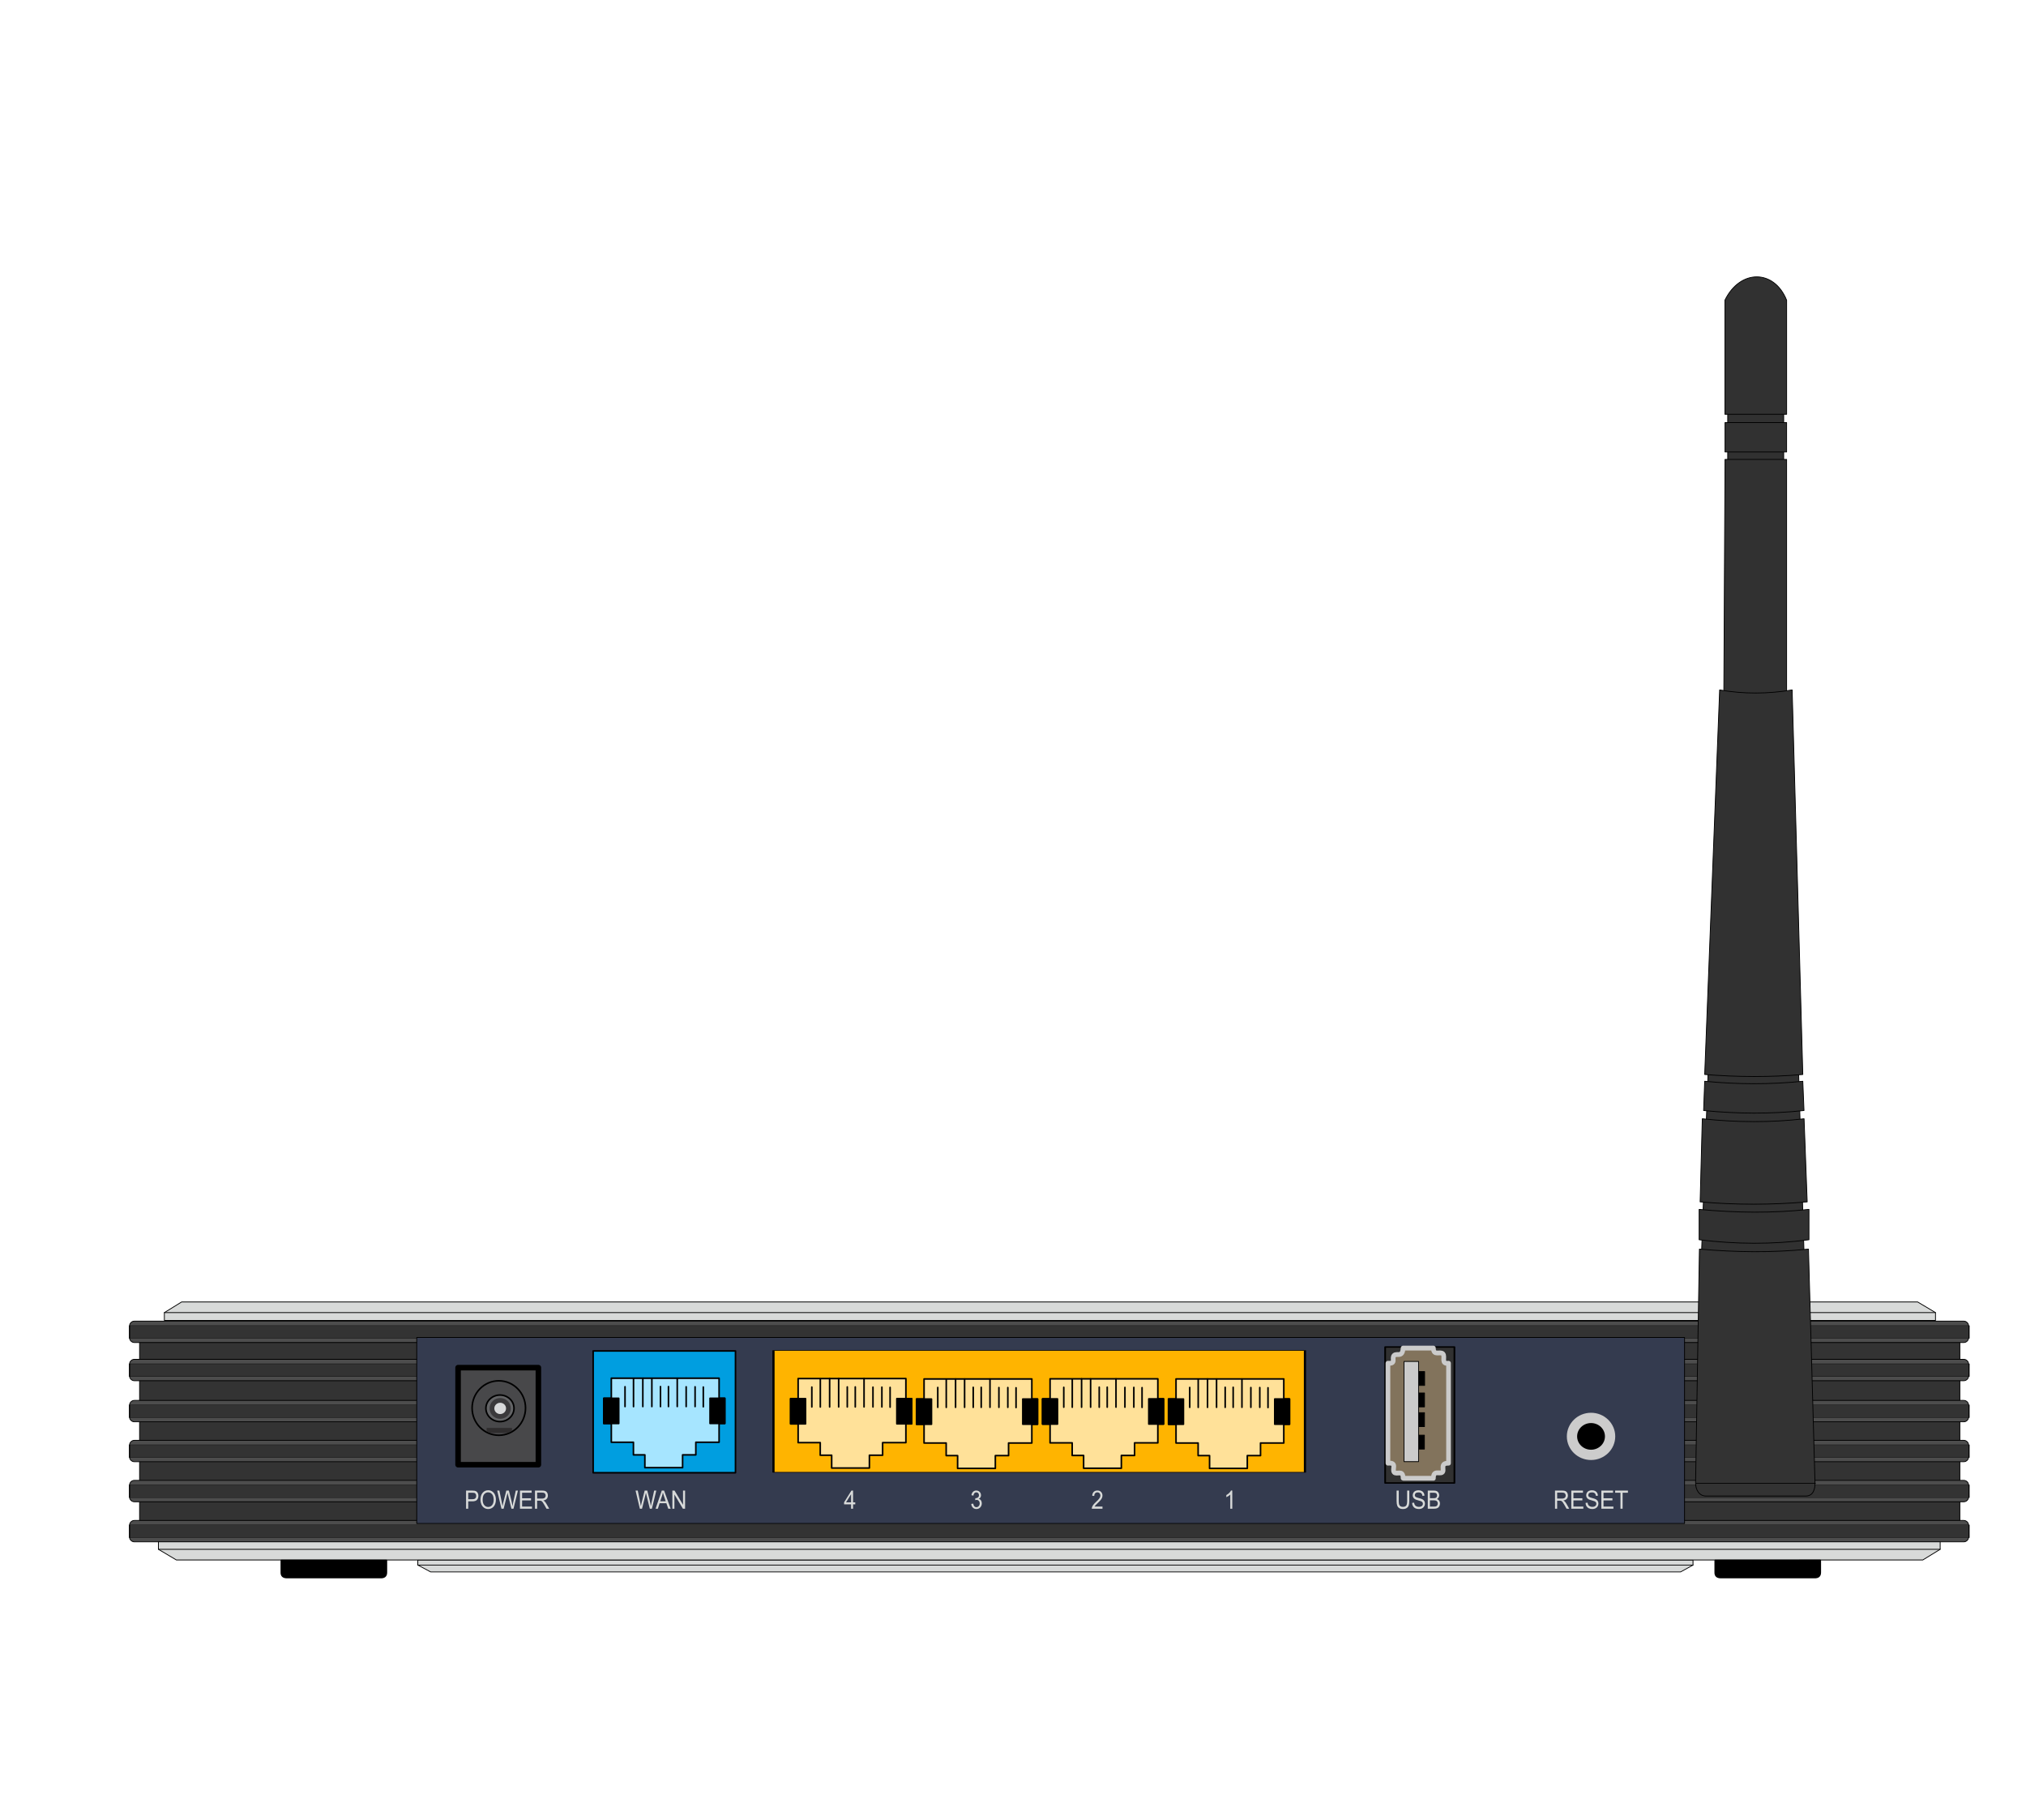 <?xml version="1.0" standalone="no"?>
<!DOCTYPE svg PUBLIC "-//W3C//DTD SVG 1.1//EN" "http://www.w3.org/Graphics/SVG/1.1/DTD/svg11.dtd">
<svg width="100%" height="100%" viewBox="0 0 1280 1150" version="1.1" xmlns="http://www.w3.org/2000/svg" xmlns:xlink="http://www.w3.org/1999/xlink" xml:space="preserve" style="fill-rule:evenodd;clip-rule:evenodd;stroke-linecap:round;stroke-linejoin:round;stroke-miterlimit:1.414;">
    <g id="Ebene2">
        <g id="drunter" transform="matrix(-0.72,4.0811e-16,-3.6433e-16,-0.643,1144.39,1522.16)">
            <path d="M103.846,834.306L103.846,829.36L114.756,822.625L1211.53,822.625L1222.82,829.36L1222.82,834.306L103.846,834.306Z" style="fill:rgb(216,218,217);stroke-width:0.73px;stroke:black;"/>
            <path d="M103.842,829.36L1222.75,829.36" style="fill:rgb(216,218,217);stroke-width:0.73px;stroke:black;"/>
        </g>
        <g id="Boden" transform="matrix(-1.006,5.70209e-16,-5.66554e-16,-1,1330.24,1808.28)">
            <path d="M103.846,834.306L103.846,829.36L114.756,822.625L1211.53,822.625L1222.82,829.36L1222.82,834.306L103.846,834.306Z" style="fill:rgb(216,218,217);stroke-width:0.5px;stroke:black;"/>
            <path d="M103.842,829.36L1222.75,829.36" style="fill:rgb(216,218,217);stroke-width:0.5px;stroke:black;"/>
        </g>
        <g id="standgummis">
            <path d="M177.751,985.947L177.751,993.432C177.676,995.655 178.866,996.692 181.105,996.747L240.337,996.747C242.813,996.858 244.149,995.831 244.109,993.432L244.109,985.947L177.751,985.947Z" style="fill:black;stroke-width:1px;stroke:black;"/>
            <g transform="matrix(1,-2.44929e-16,2.44929e-16,1,905.912,5.16626e-14)">
                <path d="M177.751,985.947L177.751,993.432C177.676,995.655 178.866,996.692 181.105,996.747L240.337,996.747C242.813,996.858 244.149,995.831 244.109,993.432L244.109,985.947L177.751,985.947Z" style="fill:black;stroke-width:1px;stroke:black;"/>
            </g>
        </g>
        <g id="Deckel">
            <path d="M103.846,834.306L103.846,829.36L114.756,822.625L1211.53,822.625L1222.82,829.36L1222.82,834.306L103.846,834.306Z" style="fill:rgb(216,218,217);stroke-width:0.5px;stroke-linecap:butt;stroke:black;"/>
            <path d="M103.842,829.36L1222.75,829.36" style="fill:rgb(216,218,217);stroke-width:0.5px;stroke:black;"/>
        </g>
        <rect x="88.185" y="841.627" width="1150.03" height="123.932" style="fill:rgb(51,51,51);stroke-width:0.5px;stroke:black;"/>
        <g id="Mittelrippen">
            <g id="Rippe">
                <g transform="matrix(0.934,0,0,0.946,5.385,46.577)">
                    <path d="M1325.87,861.927C1325.87,860.123 1324.39,858.66 1322.56,858.66L85.153,858.66C83.328,858.66 81.846,860.123 81.846,861.927L81.846,869.691C81.846,871.494 83.328,872.958 85.153,872.958L1322.56,872.958C1324.39,872.958 1325.87,871.494 1325.87,869.691L1325.87,861.927Z" style="fill:rgb(77,77,77);stroke-width:0.53px;stroke:black;"/>
                </g>
                <g transform="matrix(11.562,0,0,2.935,-864.167,-1666.66)">
                    <rect x="81.823" y="861.451" width="100.514" height="2.756" style="fill:rgb(51,51,51);stroke-width:0.06px;stroke:black;"/>
                </g>
            </g>
            <g id="Rippe1" transform="matrix(1,0,0,1,0,25.961)">
                <g transform="matrix(0.934,0,0,0.946,5.385,46.577)">
                    <path d="M1325.87,861.927C1325.87,860.123 1324.39,858.66 1322.56,858.66L85.153,858.66C83.328,858.66 81.846,860.123 81.846,861.927L81.846,869.691C81.846,871.494 83.328,872.958 85.153,872.958L1322.56,872.958C1324.39,872.958 1325.87,871.494 1325.87,869.691L1325.87,861.927Z" style="fill:rgb(77,77,77);stroke-width:0.53px;stroke:black;"/>
                </g>
                <g transform="matrix(11.562,0,0,2.935,-864.167,-1666.66)">
                    <rect x="81.823" y="861.451" width="100.514" height="2.756" style="fill:rgb(51,51,51);stroke-width:0.06px;stroke:black;"/>
                </g>
            </g>
            <g id="Rippe2" transform="matrix(1,0,0,1,0,51.181)">
                <g transform="matrix(0.934,0,0,0.946,5.385,46.577)">
                    <path d="M1325.87,861.927C1325.87,860.123 1324.39,858.66 1322.56,858.66L85.153,858.66C83.328,858.66 81.846,860.123 81.846,861.927L81.846,869.691C81.846,871.494 83.328,872.958 85.153,872.958L1322.56,872.958C1324.39,872.958 1325.87,871.494 1325.87,869.691L1325.87,861.927Z" style="fill:rgb(77,77,77);stroke-width:0.53px;stroke:black;"/>
                </g>
                <g transform="matrix(11.562,0,0,2.935,-864.167,-1666.66)">
                    <rect x="81.823" y="861.451" width="100.514" height="2.756" style="fill:rgb(51,51,51);stroke-width:0.06px;stroke:black;"/>
                </g>
            </g>
            <g id="Rippe3" transform="matrix(1,0,0,1,0,76.485)">
                <g transform="matrix(0.934,0,0,0.946,5.385,46.577)">
                    <path d="M1325.87,861.927C1325.87,860.123 1324.39,858.66 1322.56,858.66L85.153,858.66C83.328,858.66 81.846,860.123 81.846,861.927L81.846,869.691C81.846,871.494 83.328,872.958 85.153,872.958L1322.56,872.958C1324.39,872.958 1325.87,871.494 1325.87,869.691L1325.87,861.927Z" style="fill:rgb(77,77,77);stroke-width:0.53px;stroke:black;"/>
                </g>
                <g transform="matrix(11.562,0,0,2.935,-864.167,-1666.66)">
                    <rect x="81.823" y="861.451" width="100.514" height="2.756" style="fill:rgb(51,51,51);stroke-width:0.06px;stroke:black;"/>
                </g>
            </g>
            <g id="Rippe4" transform="matrix(1,0,0,1,0,-24.126)">
                <g transform="matrix(0.934,0,0,0.946,5.385,46.577)">
                    <path d="M1325.87,861.927C1325.87,860.123 1324.39,858.66 1322.56,858.66L85.153,858.66C83.328,858.66 81.846,860.123 81.846,861.927L81.846,869.691C81.846,871.494 83.328,872.958 85.153,872.958L1322.56,872.958C1324.39,872.958 1325.87,871.494 1325.87,869.691L1325.87,861.927Z" style="fill:rgb(77,77,77);stroke-width:0.53px;stroke:black;"/>
                </g>
                <g transform="matrix(11.562,0,0,2.935,-864.167,-1666.66)">
                    <rect x="81.823" y="861.451" width="100.514" height="2.756" style="fill:rgb(51,51,51);stroke-width:0.06px;stroke:black;"/>
                </g>
            </g>
            <g id="Rippe5" transform="matrix(1,0,0,1,0,101.804)">
                <g transform="matrix(0.934,0,0,0.946,5.385,46.577)">
                    <path d="M1325.87,861.927C1325.87,860.123 1324.39,858.66 1322.56,858.66L85.153,858.66C83.328,858.66 81.846,860.123 81.846,861.927L81.846,869.691C81.846,871.494 83.328,872.958 85.153,872.958L1322.56,872.958C1324.39,872.958 1325.87,871.494 1325.87,869.691L1325.87,861.927Z" style="fill:rgb(77,77,77);stroke-width:0.53px;stroke:black;"/>
                </g>
                <g transform="matrix(11.562,0,0,2.935,-864.167,-1666.66)">
                    <rect x="81.823" y="861.451" width="100.514" height="2.756" style="fill:rgb(51,51,51);stroke-width:0.06px;stroke:black;"/>
                </g>
            </g>
        </g>
        <rect id="Blende" x="263.294" y="845.061" width="800.976" height="117.543" style="fill:rgb(52,59,79);stroke-width:0.5px;stroke:black;"/>
    </g>
    <g transform="matrix(1.268,0,0,1.268,248.216,6.928)">
        <g id="Antennen 1043">
            <g id="new Antenne 1043">
                <path d="M652.036,619.119L703.126,619.119L700.344,526.551L655.39,526.551L652.036,619.119Z" style="fill:rgb(49,49,49);stroke-width:0.39px;stroke-linecap:butt;stroke:black;"/>
                <rect x="665.084" y="199.138" width="27.899" height="28.754" style="fill:rgb(49,49,49);stroke-width:0.39px;stroke-linecap:butt;stroke:black;"/>
                <path d="M649.084,733.319L650.988,616.958C669.108,618.552 687.221,618.824 705.323,616.958L708.576,733.319C708.675,736.851 707.533,740.021 703.908,740.021L654.293,740.021C651.034,740.021 649.022,737.092 649.084,733.319Z" style="fill:rgb(51,51,51);stroke-width:0.39px;stroke-linecap:butt;stroke:black;"/>
                <g transform="matrix(0.91,0,0,0.789,86.967,-5.464)">
                    <path d="M618.082,936.798L683.33,936.798" style="fill:none;stroke-width:0.46px;stroke:black;"/>
                </g>
                <path d="M650.848,597.162L650.848,612.298C668.997,614.545 687.229,614.718 705.566,612.298L705.566,597.162C687.342,599.115 669.101,598.905 650.848,597.162Z" style="fill:rgb(49,49,49);stroke-width:0.39px;stroke-linecap:butt;stroke:black;"/>
                <path d="M663.141,341.639L694.434,341.639L694.434,223.461L663.746,223.461L663.141,341.639Z" style="fill:rgb(49,49,49);stroke-width:0.39px;stroke-linecap:butt;stroke:black;"/>
                <path d="M651.347,593.426C669.264,594.991 687.044,594.958 704.694,593.426L703.132,552.011C686.546,553.968 669.625,553.864 652.419,552.011L651.347,593.426Z" style="fill:rgb(49,49,49);stroke-width:0.39px;stroke-linecap:butt;stroke:black;"/>
                <path d="M653.079,547.908C669.797,549.558 686.475,549.685 703.103,547.908L702.503,533.319C686.288,534.981 669.99,534.936 653.614,533.319L653.079,547.908Z" style="fill:rgb(49,49,49);stroke-width:0.39px;stroke-linecap:butt;stroke:black;"/>
                <path d="M653.614,529.948C669.993,531.254 686.296,531.355 702.503,529.948L697.191,338.329C685.178,340.346 673.138,340.435 661.07,338.329L653.614,529.948Z" style="fill:rgb(49,49,49);stroke-width:0.39px;stroke-linecap:butt;stroke:black;"/>
                <rect x="663.746" y="205.104" width="30.688" height="14.659" style="fill:rgb(49,49,49);stroke-width:0.39px;stroke-linecap:butt;stroke:black;"/>
                <path d="M663.687,200.966L694.443,200.966L694.443,144.136C688.239,128.631 671.247,128.6 663.687,144.136L663.687,200.966Z" style="fill:rgb(49,49,49);stroke-width:0.39px;stroke-linecap:butt;stroke:black;"/>
            </g>
        </g>
    </g>
    <g id="WAN" transform="matrix(-1,3.67394e-16,-3.67394e-16,-1,894.796,1889.08)">
        <path d="M430.126,958.534L520.049,958.534L520.049,1035.48L430.126,1035.48L430.126,958.534" style="fill:rgb(0,158,224);stroke-width:1px;stroke:black;"/>
        <path d="M463.538,961.757L487.377,961.757L487.377,969.841L494.601,969.841L494.601,977.802L508.571,977.802L508.571,989.68L513.332,989.68L513.332,1005.6L508.571,1005.6L508.571,1018.27L440.482,1018.27L440.482,1005.6L437.015,1005.6L437.015,989.68L440.482,989.68L440.482,977.802L455.182,977.802L455.182,969.841L463.538,969.841L463.538,961.757" style="fill:rgb(166,229,255);stroke-width:1px;stroke:black;"/>
        <rect x="436.816" y="989.68" width="9.385" height="15.92" style="fill:black;stroke-width:1px;stroke:black;"/>
        <g transform="matrix(1,0,0,1,67.067,-0.024)">
            <rect x="436.816" y="989.68" width="9.385" height="15.92" style="fill:black;stroke-width:1px;stroke:black;"/>
        </g>
        <path d="M450.462,1000.22L450.462,1012.69" style="fill:none;stroke-width:1px;stroke:black;"/>
        <g transform="matrix(1,0,0,1,5.188,0.143)">
            <path d="M450.462,1000.22L450.462,1012.69" style="fill:none;stroke-width:1px;stroke:black;"/>
        </g>
        <g transform="matrix(1,0,0,1,10.822,0.143)">
            <path d="M450.462,1000.22L450.462,1012.69" style="fill:none;stroke-width:1px;stroke:black;"/>
        </g>
        <g transform="matrix(1,0,0,1,22.004,0.292)">
            <path d="M450.462,1000.07L450.462,1012.69" style="fill:none;stroke-width:1px;stroke:black;"/>
        </g>
        <g transform="matrix(1,0,0,1,27.05,0.292)">
            <path d="M450.462,1000.05L450.462,1012.69" style="fill:none;stroke-width:1px;stroke:black;"/>
        </g>
        <g transform="matrix(1,0,0,1,49.451,0.193)">
            <path d="M450.462,1000.16L450.462,1012.69" style="fill:none;stroke-width:1px;stroke:black;"/>
        </g>
        <path d="M466.922,1000.38L466.922,1018.21" style="fill:none;stroke-width:1px;stroke:black;"/>
        <g transform="matrix(1,0,0,1,16.04,-0.056)">
            <path d="M466.922,1000.41L466.922,1018.27" style="fill:none;stroke-width:1px;stroke:black;"/>
        </g>
        <g transform="matrix(1,0,0,1,21.744,-0.155)">
            <path d="M466.922,1000.5L466.922,1018.4" style="fill:none;stroke-width:1px;stroke:black;"/>
        </g>
        <g transform="matrix(1,0,0,1,27.626,-0.353)">
            <path d="M466.922,1000.67L466.922,1018.4" style="fill:none;stroke-width:1px;stroke:black;"/>
        </g>
    </g>
    <g id="lan4" transform="matrix(-1,1.22465e-16,-1.22465e-16,-1,1344.87,1888.8)">
        <g transform="matrix(3.734,0,0,1,-1085.67,-0)">
            <path d="M430.126,958.534L520.049,958.534L520.049,1035.48L430.126,1035.48L430.126,958.534" style="fill:rgb(255,180,0);stroke-width:0.37px;stroke:black;"/>
        </g>
        <g transform="matrix(1,0,0,1,93.303,-0.747)">
            <path d="M463.538,961.757L487.377,961.757L487.377,969.841L494.601,969.841L494.601,977.802L508.571,977.802L508.571,989.68L513.332,989.68L513.332,1005.6L508.571,1005.6L508.571,1018.27L440.482,1018.27L440.482,1005.6L437.015,1005.6L437.015,989.68L440.482,989.68L440.482,977.802L455.182,977.802L455.182,969.841L463.538,969.841L463.538,961.757" style="fill:rgb(255,225,153);stroke-width:1px;stroke:black;"/>
        </g>
        <g transform="matrix(1,0,0,1,172.876,-0.662)">
            <path d="M463.538,961.757L487.377,961.757L487.377,969.841L494.601,969.841L494.601,977.802L508.571,977.802L508.571,989.68L513.332,989.68L513.332,1005.6L508.571,1005.6L508.571,1018.27L440.482,1018.27L440.482,1005.6L437.015,1005.6L437.015,989.68L440.482,989.68L440.482,977.802L455.182,977.802L455.182,969.841L463.538,969.841L463.538,961.757" style="fill:rgb(255,225,153);stroke-width:1px;stroke:black;"/>
        </g>
        <g transform="matrix(1,0,0,1,252.488,-0.756)">
            <path d="M463.538,961.757L487.377,961.757L487.377,969.841L494.601,969.841L494.601,977.802L508.571,977.802L508.571,989.68L513.332,989.68L513.332,1005.6L508.571,1005.6L508.571,1018.27L440.482,1018.27L440.482,1005.6L437.015,1005.6L437.015,989.68L440.482,989.68L440.482,977.802L455.182,977.802L455.182,969.841L463.538,969.841L463.538,961.757" style="fill:rgb(255,225,153);stroke-width:1px;stroke:black;"/>
        </g>
        <g transform="matrix(1,0,0,1,332.053,-0.51)">
            <path d="M463.538,961.757L487.377,961.757L487.377,969.841L494.601,969.841L494.601,977.802L508.571,977.802L508.571,989.68L513.332,989.68L513.332,1005.6L508.571,1005.6L508.571,1018.27L440.482,1018.27L440.482,1005.6L437.015,1005.6L437.015,989.68L440.482,989.68L440.482,977.802L455.182,977.802L455.182,969.841L463.538,969.841L463.538,961.757" style="fill:rgb(255,225,153);stroke-width:1px;stroke:black;"/>
        </g>
        <g transform="matrix(1,0,0,1,93.303,-0.747)">
            <rect x="436.816" y="989.68" width="9.385" height="15.92" style="fill:black;stroke-width:1px;stroke:black;"/>
        </g>
        <g transform="matrix(1,0,0,1,172.876,-0.662)">
            <rect x="436.816" y="989.68" width="9.385" height="15.92" style="fill:black;stroke-width:1px;stroke:black;"/>
        </g>
        <g transform="matrix(1,0,0,1,252.488,-0.756)">
            <rect x="436.816" y="989.68" width="9.385" height="15.92" style="fill:black;stroke-width:1px;stroke:black;"/>
        </g>
        <g transform="matrix(1,0,0,1,332.053,-0.51)">
            <rect x="436.816" y="989.68" width="9.385" height="15.92" style="fill:black;stroke-width:1px;stroke:black;"/>
        </g>
        <g transform="matrix(1,0,0,1,160.37,-0.771)">
            <rect x="436.816" y="989.68" width="9.385" height="15.92" style="fill:black;stroke-width:1px;stroke:black;"/>
        </g>
        <g transform="matrix(1,0,0,1,239.942,-0.685)">
            <rect x="436.816" y="989.68" width="9.385" height="15.92" style="fill:black;stroke-width:1px;stroke:black;"/>
        </g>
        <g transform="matrix(1,0,0,1,319.555,-0.78)">
            <rect x="436.816" y="989.68" width="9.385" height="15.92" style="fill:black;stroke-width:1px;stroke:black;"/>
        </g>
        <g transform="matrix(1,0,0,1,399.12,-0.533)">
            <rect x="436.816" y="989.68" width="9.385" height="15.92" style="fill:black;stroke-width:1px;stroke:black;"/>
        </g>
        <g transform="matrix(1,0,0,1,93.303,-0.747)">
            <path d="M450.462,1000.22L450.462,1012.69" style="fill:none;stroke-width:1px;stroke:black;"/>
        </g>
        <g transform="matrix(1,0,0,1,172.876,-0.662)">
            <path d="M450.462,1000.22L450.462,1012.69" style="fill:none;stroke-width:1px;stroke:black;"/>
        </g>
        <g transform="matrix(1,0,0,1,252.488,-0.756)">
            <path d="M450.462,1000.22L450.462,1012.69" style="fill:none;stroke-width:1px;stroke:black;"/>
        </g>
        <g transform="matrix(1,0,0,1,332.053,-0.51)">
            <path d="M450.462,1000.22L450.462,1012.69" style="fill:none;stroke-width:1px;stroke:black;"/>
        </g>
        <g transform="matrix(1,0,0,1,98.491,-0.604)">
            <path d="M450.462,1000.22L450.462,1012.69" style="fill:none;stroke-width:1px;stroke:black;"/>
        </g>
        <g transform="matrix(1,0,0,1,178.064,-0.519)">
            <path d="M450.462,1000.22L450.462,1012.69" style="fill:none;stroke-width:1px;stroke:black;"/>
        </g>
        <g transform="matrix(1,0,0,1,257.676,-0.613)">
            <path d="M450.462,1000.22L450.462,1012.69" style="fill:none;stroke-width:1px;stroke:black;"/>
        </g>
        <g transform="matrix(1,0,0,1,337.242,-0.367)">
            <path d="M450.462,1000.22L450.462,1012.69" style="fill:none;stroke-width:1px;stroke:black;"/>
        </g>
        <g transform="matrix(1,0,0,1,104.125,-0.604)">
            <path d="M450.462,1000.22L450.462,1012.69" style="fill:none;stroke-width:1px;stroke:black;"/>
        </g>
        <g transform="matrix(1,0,0,1,183.697,-0.519)">
            <path d="M450.462,1000.22L450.462,1012.69" style="fill:none;stroke-width:1px;stroke:black;"/>
        </g>
        <g transform="matrix(1,0,0,1,263.309,-0.613)">
            <path d="M450.462,1000.22L450.462,1012.69" style="fill:none;stroke-width:1px;stroke:black;"/>
        </g>
        <g transform="matrix(1,0,0,1,342.875,-0.367)">
            <path d="M450.462,1000.22L450.462,1012.69" style="fill:none;stroke-width:1px;stroke:black;"/>
        </g>
        <g transform="matrix(1,0,0,1,115.307,-0.455)">
            <path d="M450.462,1000.07L450.462,1012.69" style="fill:none;stroke-width:1px;stroke:black;"/>
        </g>
        <g transform="matrix(1,0,0,1,194.88,-0.37)">
            <path d="M450.462,1000.07L450.462,1012.69" style="fill:none;stroke-width:1px;stroke:black;"/>
        </g>
        <g transform="matrix(1,0,0,1,274.492,-0.464)">
            <path d="M450.462,1000.07L450.462,1012.69" style="fill:none;stroke-width:1px;stroke:black;"/>
        </g>
        <g transform="matrix(1,0,0,1,354.058,-0.218)">
            <path d="M450.462,1000.07L450.462,1012.69" style="fill:none;stroke-width:1px;stroke:black;"/>
        </g>
        <g transform="matrix(1,0,0,1,120.353,-0.455)">
            <path d="M450.462,1000.05L450.462,1012.69" style="fill:none;stroke-width:1px;stroke:black;"/>
        </g>
        <g transform="matrix(1,0,0,1,199.925,-0.37)">
            <path d="M450.462,1000.05L450.462,1012.69" style="fill:none;stroke-width:1px;stroke:black;"/>
        </g>
        <g transform="matrix(1,0,0,1,279.537,-0.464)">
            <path d="M450.462,1000.05L450.462,1012.69" style="fill:none;stroke-width:1px;stroke:black;"/>
        </g>
        <g transform="matrix(1,0,0,1,359.103,-0.218)">
            <path d="M450.462,1000.05L450.462,1012.69" style="fill:none;stroke-width:1px;stroke:black;"/>
        </g>
        <g transform="matrix(1,0,0,1,142.754,-0.555)">
            <path d="M450.462,1000.16L450.462,1012.69" style="fill:none;stroke-width:1px;stroke:black;"/>
        </g>
        <g transform="matrix(1,0,0,1,222.326,-0.469)">
            <path d="M450.462,1000.16L450.462,1012.69" style="fill:none;stroke-width:1px;stroke:black;"/>
        </g>
        <g transform="matrix(1,0,0,1,301.939,-0.563)">
            <path d="M450.462,1000.16L450.462,1012.69" style="fill:none;stroke-width:1px;stroke:black;"/>
        </g>
        <g transform="matrix(1,0,0,1,381.504,-0.317)">
            <path d="M450.462,1000.16L450.462,1012.69" style="fill:none;stroke-width:1px;stroke:black;"/>
        </g>
        <g transform="matrix(1,0,0,1,93.303,-0.747)">
            <path d="M466.922,1000.38L466.922,1018.21" style="fill:none;stroke-width:1px;stroke:black;"/>
        </g>
        <g transform="matrix(1,0,0,1,172.876,-0.662)">
            <path d="M466.922,1000.38L466.922,1018.21" style="fill:none;stroke-width:1px;stroke:black;"/>
        </g>
        <g transform="matrix(1,0,0,1,252.488,-0.756)">
            <path d="M466.922,1000.38L466.922,1018.21" style="fill:none;stroke-width:1px;stroke:black;"/>
        </g>
        <g transform="matrix(1,0,0,1,332.053,-0.51)">
            <path d="M466.922,1000.38L466.922,1018.21" style="fill:none;stroke-width:1px;stroke:black;"/>
        </g>
        <g transform="matrix(1,0,0,1,109.343,-0.803)">
            <path d="M466.922,1000.41L466.922,1018.27" style="fill:none;stroke-width:1px;stroke:black;"/>
        </g>
        <g transform="matrix(1,0,0,1,188.915,-0.718)">
            <path d="M466.922,1000.41L466.922,1018.27" style="fill:none;stroke-width:1px;stroke:black;"/>
        </g>
        <g transform="matrix(1,0,0,1,268.528,-0.812)">
            <path d="M466.922,1000.41L466.922,1018.27" style="fill:none;stroke-width:1px;stroke:black;"/>
        </g>
        <g transform="matrix(1,0,0,1,348.093,-0.565)">
            <path d="M466.922,1000.41L466.922,1018.27" style="fill:none;stroke-width:1px;stroke:black;"/>
        </g>
        <g transform="matrix(1,0,0,1,115.047,-0.902)">
            <path d="M466.922,1000.5L466.922,1018.4" style="fill:none;stroke-width:1px;stroke:black;"/>
        </g>
        <g transform="matrix(1,0,0,1,194.62,-0.816)">
            <path d="M466.922,1000.5L466.922,1018.4" style="fill:none;stroke-width:1px;stroke:black;"/>
        </g>
        <g transform="matrix(1,0,0,1,274.232,-0.911)">
            <path d="M466.922,1000.5L466.922,1018.4" style="fill:none;stroke-width:1px;stroke:black;"/>
        </g>
        <g transform="matrix(1,0,0,1,353.798,-0.664)">
            <path d="M466.922,1000.5L466.922,1018.4" style="fill:none;stroke-width:1px;stroke:black;"/>
        </g>
        <g transform="matrix(1,0,0,1,120.929,-1.101)">
            <path d="M466.922,1000.67L466.922,1018.4" style="fill:none;stroke-width:1px;stroke:black;"/>
        </g>
        <g transform="matrix(1,0,0,1,200.501,-1.015)">
            <path d="M466.922,1000.67L466.922,1018.4" style="fill:none;stroke-width:1px;stroke:black;"/>
        </g>
        <g transform="matrix(1,0,0,1,280.113,-1.109)">
            <path d="M466.922,1000.67L466.922,1018.4" style="fill:none;stroke-width:1px;stroke:black;"/>
        </g>
        <g transform="matrix(1,0,0,1,359.679,-0.863)">
            <path d="M466.922,1000.67L466.922,1018.4" style="fill:none;stroke-width:1px;stroke:black;"/>
        </g>
    </g>
    <g id="Power" transform="matrix(1,0,0,1,-71.124,-108.884)">
        <rect x="360.529" y="973.018" width="50.745" height="61.322" style="fill:rgb(72,72,74);stroke-width:3.5px;stroke:black;"/>
        <g transform="matrix(1,0,0,1,-0.754,0.503)">
            <ellipse cx="387.025" cy="998.035" rx="16.88" ry="17.207" style="fill:rgb(72,72,74);stroke-width:1px;stroke:black;"/>
        </g>
        <ellipse cx="386.992" cy="998.717" rx="8.879" ry="8.391" style="fill:rgb(99,100,102);stroke-width:1px;stroke:black;"/>
        <g transform="matrix(1,0,0,1,-0.111,-0.214)">
            <ellipse cx="387.249" cy="998.987" rx="5.203" ry="5.065" style="fill:rgb(216,217,218);stroke-width:3px;stroke:rgb(58,57,59);"/>
        </g>
        <path d="M378.699,1011.21L394.491,1011.21L394.491,1012.99L392.11,1014.15L380.447,1014.15L378.699,1013.38L378.699,1011.21Z" style="fill:rgb(47,45,46);stroke-width:0.1px;stroke:rgb(35,31,32);"/>
    </g>
    <g transform="matrix(1.102,0,0,1.102,33.109,-209.55)">
        <g id="reset">
            <ellipse cx="882.113" cy="1013.72" rx="10.926" ry="10.594" style="fill:black;stroke-width:5.9px;stroke:rgb(204,204,204);"/>
        </g>
    </g>
    <g transform="matrix(0.89,0,0,1,-525.057,-26.46)">
        <path d="M920.807,979.725L920.807,968.272L925.128,968.272C925.888,968.272 926.469,968.308 926.87,968.381C927.432,968.475 927.904,968.653 928.284,968.916C928.664,969.18 928.97,969.548 929.202,970.022C929.434,970.496 929.55,971.017 929.55,971.584C929.55,972.558 929.24,973.383 928.62,974.057C928,974.732 926.88,975.069 925.261,975.069L922.323,975.069L922.323,979.725L920.807,979.725ZM922.323,973.717L925.284,973.717C926.263,973.717 926.958,973.535 927.37,973.17C927.781,972.806 927.987,972.293 927.987,971.631C927.987,971.152 927.866,970.742 927.624,970.401C927.382,970.06 927.063,969.834 926.667,969.725C926.412,969.657 925.94,969.624 925.253,969.624L922.323,969.624L922.323,973.717Z" style="fill:rgb(216,218,217);fill-rule:nonzero;"/>
        <path d="M931.018,974.147C931.018,972.246 931.529,970.758 932.55,969.682C933.57,968.607 934.888,968.069 936.503,968.069C937.56,968.069 938.513,968.321 939.362,968.827C940.211,969.332 940.858,970.036 941.303,970.94C941.749,971.844 941.971,972.868 941.971,974.014C941.971,975.176 941.737,976.215 941.268,977.131C940.8,978.048 940.136,978.742 939.276,979.213C938.417,979.685 937.49,979.92 936.495,979.92C935.417,979.92 934.453,979.66 933.604,979.139C932.755,978.618 932.112,977.907 931.675,977.006C931.237,976.105 931.018,975.152 931.018,974.147ZM932.581,974.17C932.581,975.551 932.952,976.638 933.694,977.432C934.436,978.226 935.367,978.624 936.487,978.624C937.628,978.624 938.567,978.222 939.303,977.42C940.04,976.618 940.409,975.48 940.409,974.006C940.409,973.074 940.251,972.26 939.936,971.565C939.621,970.87 939.16,970.331 938.553,969.948C937.947,969.565 937.266,969.374 936.511,969.374C935.438,969.374 934.514,969.742 933.741,970.479C932.968,971.216 932.581,972.446 932.581,974.17Z" style="fill:rgb(216,218,217);fill-rule:nonzero;"/>
        <path d="M945.925,979.725L942.886,968.272L944.44,968.272L946.182,975.78C946.37,976.566 946.531,977.347 946.667,978.124C946.958,976.9 947.13,976.194 947.182,976.006L949.362,968.272L951.19,968.272L952.831,974.069C953.242,975.506 953.539,976.858 953.721,978.124C953.867,977.4 954.057,976.569 954.292,975.631L956.089,968.272L957.612,968.272L954.471,979.725L953.011,979.725L950.596,970.999C950.393,970.269 950.274,969.821 950.237,969.655C950.117,970.181 950.005,970.629 949.901,970.999L947.471,979.725L945.925,979.725Z" style="fill:rgb(216,218,217);fill-rule:nonzero;"/>
        <path d="M959.057,979.725L959.057,968.272L967.339,968.272L967.339,969.624L960.573,969.624L960.573,973.131L966.909,973.131L966.909,974.475L960.573,974.475L960.573,978.374L967.604,978.374L967.604,979.725L959.057,979.725Z" style="fill:rgb(216,218,217);fill-rule:nonzero;"/>
        <path d="M969.721,979.725L969.721,968.272L974.8,968.272C975.82,968.272 976.596,968.375 977.128,968.581C977.659,968.786 978.083,969.15 978.401,969.67C978.719,970.191 978.878,970.767 978.878,971.397C978.878,972.209 978.615,972.894 978.089,973.452C977.563,974.009 976.75,974.363 975.651,974.514C976.052,974.707 976.357,974.897 976.565,975.084C977.008,975.491 977.427,975.999 977.823,976.608L979.815,979.725L977.909,979.725L976.393,977.342C975.951,976.655 975.586,976.129 975.3,975.764C975.013,975.4 974.757,975.144 974.53,974.999C974.303,974.853 974.073,974.751 973.839,974.694C973.667,974.657 973.386,974.639 972.995,974.639L971.237,974.639L971.237,979.725L969.721,979.725ZM971.237,973.327L974.495,973.327C975.188,973.327 975.729,973.255 976.12,973.112C976.511,972.969 976.807,972.739 977.011,972.424C977.214,972.109 977.315,971.767 977.315,971.397C977.315,970.855 977.119,970.41 976.725,970.061C976.332,969.712 975.711,969.538 974.862,969.538L971.237,969.538L971.237,973.327Z" style="fill:rgb(216,218,217);fill-rule:nonzero;"/>
        <path d="M1044.16,979.725L1041.12,968.272L1042.67,968.272L1044.41,975.78C1044.6,976.566 1044.76,977.347 1044.9,978.124C1045.19,976.9 1045.36,976.194 1045.41,976.006L1047.59,968.272L1049.42,968.272L1051.06,974.069C1051.47,975.506 1051.77,976.858 1051.95,978.124C1052.1,977.4 1052.29,976.569 1052.52,975.631L1054.32,968.272L1055.84,968.272L1052.7,979.725L1051.24,979.725L1048.83,970.999C1048.62,970.269 1048.51,969.821 1048.47,969.655C1048.35,970.181 1048.24,970.629 1048.13,970.999L1045.7,979.725L1044.16,979.725Z" style="fill:rgb(216,218,217);fill-rule:nonzero;"/>
        <path d="M1055.33,979.725L1059.73,968.272L1061.36,968.272L1066.05,979.725L1064.33,979.725L1062.99,976.256L1058.2,976.256L1056.94,979.725L1055.33,979.725ZM1058.64,975.022L1062.52,975.022L1061.33,971.85C1060.96,970.887 1060.69,970.095 1060.51,969.475C1060.37,970.209 1060.16,970.939 1059.89,971.663L1058.64,975.022Z" style="fill:rgb(216,218,217);fill-rule:nonzero;"/>
        <path d="M1067.25,979.725L1067.25,968.272L1068.8,968.272L1074.82,977.264L1074.82,968.272L1076.27,968.272L1076.27,979.725L1074.71,979.725L1068.7,970.725L1068.7,979.725L1067.25,979.725Z" style="fill:rgb(216,218,217);fill-rule:nonzero;"/>
        <path d="M1194.11,979.725L1194.11,976.983L1189.14,976.983L1189.14,975.694L1194.37,968.272L1195.52,968.272L1195.52,975.694L1197.07,975.694L1197.07,976.983L1195.52,976.983L1195.52,979.725L1194.11,979.725ZM1194.11,975.694L1194.11,970.53L1190.53,975.694L1194.11,975.694Z" style="fill:rgb(216,218,217);fill-rule:nonzero;"/>
        <path d="M1279.4,976.702L1280.81,976.514C1280.97,977.311 1281.25,977.885 1281.63,978.237C1282.02,978.588 1282.49,978.764 1283.05,978.764C1283.71,978.764 1284.27,978.535 1284.73,978.077C1285.18,977.618 1285.41,977.051 1285.41,976.374C1285.41,975.728 1285.2,975.195 1284.78,974.776C1284.36,974.357 1283.82,974.147 1283.17,974.147C1282.9,974.147 1282.57,974.199 1282.18,974.303L1282.33,973.069C1282.43,973.079 1282.5,973.084 1282.56,973.084C1283.16,973.084 1283.7,972.928 1284.18,972.616C1284.66,972.303 1284.89,971.821 1284.89,971.17C1284.89,970.655 1284.72,970.228 1284.37,969.889C1284.02,969.551 1283.57,969.381 1283.02,969.381C1282.47,969.381 1282.02,969.553 1281.65,969.897C1281.29,970.241 1281.05,970.756 1280.95,971.444L1279.54,971.194C1279.71,970.251 1280.11,969.521 1280.71,969.002C1281.33,968.484 1282.08,968.225 1282.99,968.225C1283.61,968.225 1284.19,968.359 1284.71,968.627C1285.24,968.896 1285.64,969.262 1285.92,969.725C1286.2,970.189 1286.34,970.681 1286.34,971.202C1286.34,971.696 1286.21,972.147 1285.94,972.553C1285.68,972.959 1285.28,973.282 1284.76,973.522C1285.44,973.678 1285.96,974.002 1286.34,974.495C1286.71,974.987 1286.9,975.603 1286.9,976.342C1286.9,977.342 1286.54,978.19 1285.81,978.885C1285.08,979.581 1284.16,979.928 1283.04,979.928C1282.04,979.928 1281.2,979.629 1280.54,979.03C1279.88,978.431 1279.5,977.655 1279.4,976.702Z" style="fill:rgb(216,218,217);fill-rule:nonzero;"/>
        <path d="M1372.57,978.374L1372.57,979.725L1365,979.725C1364.99,979.387 1365.05,979.061 1365.16,978.749C1365.36,978.233 1365.67,977.725 1366.09,977.225C1366.52,976.725 1367.13,976.147 1367.93,975.491C1369.18,974.47 1370.02,973.661 1370.45,973.065C1370.89,972.469 1371.11,971.905 1371.11,971.374C1371.11,970.816 1370.91,970.346 1370.51,969.963C1370.12,969.581 1369.6,969.389 1368.95,969.389C1368.28,969.389 1367.74,969.592 1367.33,969.999C1366.92,970.405 1366.72,970.967 1366.71,971.686L1365.27,971.538C1365.37,970.459 1365.74,969.638 1366.38,969.073C1367.03,968.508 1367.9,968.225 1368.99,968.225C1370.09,968.225 1370.95,968.53 1371.6,969.139C1372.24,969.749 1372.56,970.504 1372.56,971.405C1372.56,971.863 1372.46,972.314 1372.28,972.756C1372.09,973.199 1371.78,973.665 1371.34,974.155C1370.91,974.644 1370.18,975.316 1369.17,976.17C1368.33,976.879 1367.79,977.359 1367.55,977.612C1367.31,977.864 1367.11,978.118 1366.95,978.374L1372.57,978.374Z" style="fill:rgb(216,218,217);fill-rule:nonzero;"/>
        <path d="M1464.71,979.725L1463.31,979.725L1463.31,970.764C1462.97,971.087 1462.52,971.41 1461.97,971.733C1461.42,972.056 1460.93,972.298 1460.49,972.459L1460.49,971.1C1461.28,970.73 1461.97,970.282 1462.56,969.756C1463.14,969.23 1463.56,968.72 1463.81,968.225L1464.71,968.225L1464.71,979.725Z" style="fill:rgb(216,218,217);fill-rule:nonzero;"/>
        <path d="M1588.85,968.272L1590.37,968.272L1590.37,974.889C1590.37,976.04 1590.24,976.954 1589.98,977.631C1589.72,978.308 1589.25,978.859 1588.57,979.284C1587.88,979.708 1586.99,979.92 1585.89,979.92C1584.82,979.92 1583.94,979.736 1583.26,979.366C1582.57,978.996 1582.09,978.461 1581.8,977.76C1581.5,977.06 1581.36,976.103 1581.36,974.889L1581.36,968.272L1582.87,968.272L1582.87,974.881C1582.87,975.876 1582.97,976.609 1583.15,977.081C1583.34,977.552 1583.65,977.915 1584.1,978.17C1584.55,978.426 1585.11,978.553 1585.76,978.553C1586.87,978.553 1587.66,978.301 1588.14,977.795C1588.61,977.29 1588.85,976.319 1588.85,974.881L1588.85,968.272Z" style="fill:rgb(216,218,217);fill-rule:nonzero;"/>
        <path d="M1592.37,976.045L1593.8,975.92C1593.87,976.493 1594.03,976.963 1594.28,977.331C1594.52,977.698 1594.91,977.995 1595.43,978.221C1595.95,978.448 1596.54,978.561 1597.19,978.561C1597.76,978.561 1598.27,978.475 1598.72,978.303C1599.16,978.131 1599.49,977.896 1599.7,977.596C1599.92,977.297 1600.03,976.97 1600.03,976.616C1600.03,976.256 1599.92,975.943 1599.72,975.674C1599.51,975.406 1599.16,975.181 1598.69,974.999C1598.38,974.879 1597.7,974.693 1596.65,974.44C1595.6,974.187 1594.86,973.949 1594.44,973.725C1593.89,973.439 1593.48,973.083 1593.21,972.659C1592.94,972.234 1592.81,971.759 1592.81,971.233C1592.81,970.655 1592.98,970.114 1593.3,969.612C1593.63,969.109 1594.11,968.728 1594.74,968.467C1595.37,968.207 1596.07,968.077 1596.84,968.077C1597.69,968.077 1598.44,968.213 1599.09,968.487C1599.74,968.76 1600.24,969.163 1600.58,969.694C1600.93,970.225 1601.12,970.827 1601.15,971.499L1599.69,971.608C1599.62,970.884 1599.35,970.337 1598.9,969.967C1598.45,969.597 1597.79,969.413 1596.9,969.413C1595.99,969.413 1595.32,969.581 1594.9,969.916C1594.48,970.252 1594.27,970.657 1594.27,971.131C1594.27,971.543 1594.42,971.881 1594.72,972.147C1595.01,972.413 1595.77,972.685 1597,972.963C1598.23,973.242 1599.08,973.486 1599.54,973.694C1600.2,974.001 1600.7,974.39 1601.01,974.862C1601.33,975.333 1601.49,975.876 1601.49,976.491C1601.49,977.1 1601.32,977.674 1600.97,978.213C1600.62,978.752 1600.12,979.172 1599.46,979.471C1598.81,979.771 1598.07,979.92 1597.26,979.92C1596.22,979.92 1595.35,979.769 1594.65,979.467C1593.95,979.165 1593.4,978.711 1593,978.104C1592.6,977.497 1592.39,976.811 1592.37,976.045Z" style="fill:rgb(216,218,217);fill-rule:nonzero;"/>
        <path d="M1603.5,979.725L1603.5,968.272L1607.8,968.272C1608.67,968.272 1609.37,968.388 1609.9,968.62C1610.43,968.851 1610.84,969.208 1611.14,969.69C1611.44,970.172 1611.59,970.676 1611.59,971.202C1611.59,971.691 1611.46,972.152 1611.19,972.584C1610.93,973.017 1610.53,973.366 1609.99,973.631C1610.68,973.834 1611.22,974.181 1611.59,974.67C1611.96,975.16 1612.15,975.738 1612.15,976.405C1612.15,976.941 1612.03,977.44 1611.81,977.901C1611.58,978.362 1611.3,978.717 1610.97,978.967C1610.63,979.217 1610.22,979.406 1609.71,979.534C1609.21,979.661 1608.6,979.725 1607.87,979.725L1603.5,979.725ZM1605.01,973.084L1607.49,973.084C1608.16,973.084 1608.64,973.04 1608.94,972.952C1609.32,972.837 1609.61,972.647 1609.81,972.381C1610,972.116 1610.1,971.782 1610.1,971.381C1610.1,971.001 1610.01,970.666 1609.83,970.377C1609.64,970.088 1609.38,969.89 1609.05,969.784C1608.71,969.677 1608.13,969.624 1607.3,969.624L1605.01,969.624L1605.01,973.084ZM1605.01,978.374L1607.87,978.374C1608.36,978.374 1608.7,978.355 1608.9,978.319C1609.25,978.256 1609.54,978.152 1609.77,978.006C1610.01,977.861 1610.2,977.648 1610.35,977.37C1610.5,977.091 1610.58,976.769 1610.58,976.405C1610.58,975.978 1610.47,975.607 1610.25,975.291C1610.03,974.976 1609.73,974.755 1609.34,974.627C1608.95,974.5 1608.39,974.436 1607.66,974.436L1605.01,974.436L1605.01,978.374Z" style="fill:rgb(216,218,217);fill-rule:nonzero;"/>
        <path d="M1693.82,979.725L1693.82,968.272L1698.89,968.272C1699.91,968.272 1700.69,968.375 1701.22,968.581C1701.75,968.786 1702.18,969.15 1702.5,969.67C1702.81,970.191 1702.97,970.767 1702.97,971.397C1702.97,972.209 1702.71,972.894 1702.18,973.452C1701.66,974.009 1700.84,974.363 1699.75,974.514C1700.15,974.707 1700.45,974.897 1700.66,975.084C1701.1,975.491 1701.52,975.999 1701.92,976.608L1703.91,979.725L1702,979.725L1700.49,977.342C1700.05,976.655 1699.68,976.129 1699.39,975.764C1699.11,975.4 1698.85,975.144 1698.62,974.999C1698.4,974.853 1698.17,974.751 1697.93,974.694C1697.76,974.657 1697.48,974.639 1697.09,974.639L1695.33,974.639L1695.33,979.725L1693.82,979.725ZM1695.33,973.327L1698.59,973.327C1699.28,973.327 1699.82,973.255 1700.21,973.112C1700.61,972.969 1700.9,972.739 1701.11,972.424C1701.31,972.109 1701.41,971.767 1701.41,971.397C1701.41,970.855 1701.21,970.41 1700.82,970.061C1700.43,969.712 1699.81,969.538 1698.96,969.538L1695.33,969.538L1695.33,973.327Z" style="fill:rgb(216,218,217);fill-rule:nonzero;"/>
        <path d="M1705.38,979.725L1705.38,968.272L1713.66,968.272L1713.66,969.624L1706.89,969.624L1706.89,973.131L1713.23,973.131L1713.23,974.475L1706.89,974.475L1706.89,978.374L1713.92,978.374L1713.92,979.725L1705.38,979.725Z" style="fill:rgb(216,218,217);fill-rule:nonzero;"/>
        <path d="M1715.5,976.045L1716.93,975.92C1717,976.493 1717.16,976.963 1717.4,977.331C1717.65,977.698 1718.04,977.995 1718.56,978.221C1719.08,978.448 1719.66,978.561 1720.32,978.561C1720.89,978.561 1721.4,978.475 1721.85,978.303C1722.29,978.131 1722.62,977.896 1722.84,977.596C1723.05,977.297 1723.16,976.97 1723.16,976.616C1723.16,976.256 1723.06,975.943 1722.85,975.674C1722.64,975.406 1722.3,975.181 1721.82,974.999C1721.51,974.879 1720.83,974.693 1719.78,974.44C1718.72,974.187 1717.99,973.949 1717.57,973.725C1717.02,973.439 1716.61,973.083 1716.34,972.659C1716.08,972.234 1715.94,971.759 1715.94,971.233C1715.94,970.655 1716.11,970.114 1716.43,969.612C1716.76,969.109 1717.24,968.728 1717.87,968.467C1718.5,968.207 1719.2,968.077 1719.97,968.077C1720.82,968.077 1721.57,968.213 1722.22,968.487C1722.87,968.76 1723.37,969.163 1723.71,969.694C1724.06,970.225 1724.25,970.827 1724.28,971.499L1722.82,971.608C1722.75,970.884 1722.48,970.337 1722.03,969.967C1721.58,969.597 1720.91,969.413 1720.03,969.413C1719.12,969.413 1718.45,969.581 1718.03,969.916C1717.61,970.252 1717.4,970.657 1717.4,971.131C1717.4,971.543 1717.55,971.881 1717.85,972.147C1718.14,972.413 1718.9,972.685 1720.13,972.963C1721.36,973.242 1722.21,973.486 1722.67,973.694C1723.33,974.001 1723.83,974.39 1724.14,974.862C1724.46,975.333 1724.62,975.876 1724.62,976.491C1724.62,977.1 1724.45,977.674 1724.1,978.213C1723.75,978.752 1723.25,979.172 1722.59,979.471C1721.94,979.771 1721.2,979.92 1720.39,979.92C1719.35,979.92 1718.48,979.769 1717.78,979.467C1717.08,979.165 1716.53,978.711 1716.13,978.104C1715.73,977.497 1715.52,976.811 1715.5,976.045Z" style="fill:rgb(216,218,217);fill-rule:nonzero;"/>
        <path d="M1726.72,979.725L1726.72,968.272L1735,968.272L1735,969.624L1728.24,969.624L1728.24,973.131L1734.57,973.131L1734.57,974.475L1728.24,974.475L1728.24,978.374L1735.27,978.374L1735.27,979.725L1726.72,979.725Z" style="fill:rgb(216,218,217);fill-rule:nonzero;"/>
        <path d="M1740.28,979.725L1740.28,969.624L1736.5,969.624L1736.5,968.272L1745.58,968.272L1745.58,969.624L1741.79,969.624L1741.79,979.725L1740.28,979.725Z" style="fill:rgb(216,218,217);fill-rule:nonzero;"/>
    </g>
    <g id="USB Port Hochkant" transform="matrix(1,0,0,1,72.103,-100.62)">
        <g transform="matrix(1.243,0,0,1.047,-187.856,-45.216)">
            <rect x="797.162" y="952.18" width="35.211" height="82.069" style="fill:rgb(49,49,49);stroke-width:0.87px;stroke:black;"/>
        </g>
        <g transform="matrix(0.94,0,0,0.964,49.679,34.939)">
            <path d="M844.035,961.651C838.659,962.357 842.018,957.286 840.263,955.504C838.409,953.621 833.887,957.121 833.851,951.73L813.483,951.73C813.06,958.195 809.277,954.793 807.442,956.539C805.548,958.341 809.127,962.125 803.299,961.651L803.299,1027.15C809.777,1026.59 805.868,1031.08 807.46,1033.07C808.993,1034.98 813.523,1031.2 813.484,1036.95C813.484,1037.02 813.536,1037.07 813.6,1037.07C815.252,1037.07 833.851,1037.07 833.851,1037.07C833.819,1031.53 837.723,1034.41 839.72,1033.19C841.739,1031.96 837.786,1027.04 844.035,1027.15L844.035,961.651Z" style="fill:rgb(130,115,92);stroke-width:3.15px;stroke:rgb(203,203,203);"/>
        </g>
        <g transform="matrix(1,0,0,1,-0.731,0.339)">
            <rect x="822.968" y="966.895" width="5.718" height="8.772" style="fill:black;stroke-width:0.5px;stroke:black;"/>
        </g>
        <g transform="matrix(1,0,0,1,-0.794,13.869)">
            <rect x="822.968" y="966.895" width="5.718" height="8.772" style="fill:black;stroke-width:0.5px;stroke:black;"/>
        </g>
        <g transform="matrix(1,0,0,1,-0.813,26.337)">
            <rect x="822.968" y="966.895" width="5.718" height="8.772" style="fill:black;stroke-width:0.5px;stroke:black;"/>
        </g>
        <g transform="matrix(1,0,0,1,-0.864,40.534)">
            <rect x="822.968" y="966.895" width="5.718" height="8.772" style="fill:black;stroke-width:0.5px;stroke:black;"/>
        </g>
        <g transform="matrix(1,0,0,1.033,0,-34.145)">
            <rect x="814.95" y="963.194" width="9.175" height="61.293" style="fill:rgb(203,203,203);stroke-width:0.49px;stroke:black;"/>
        </g>
    </g>
</svg>
